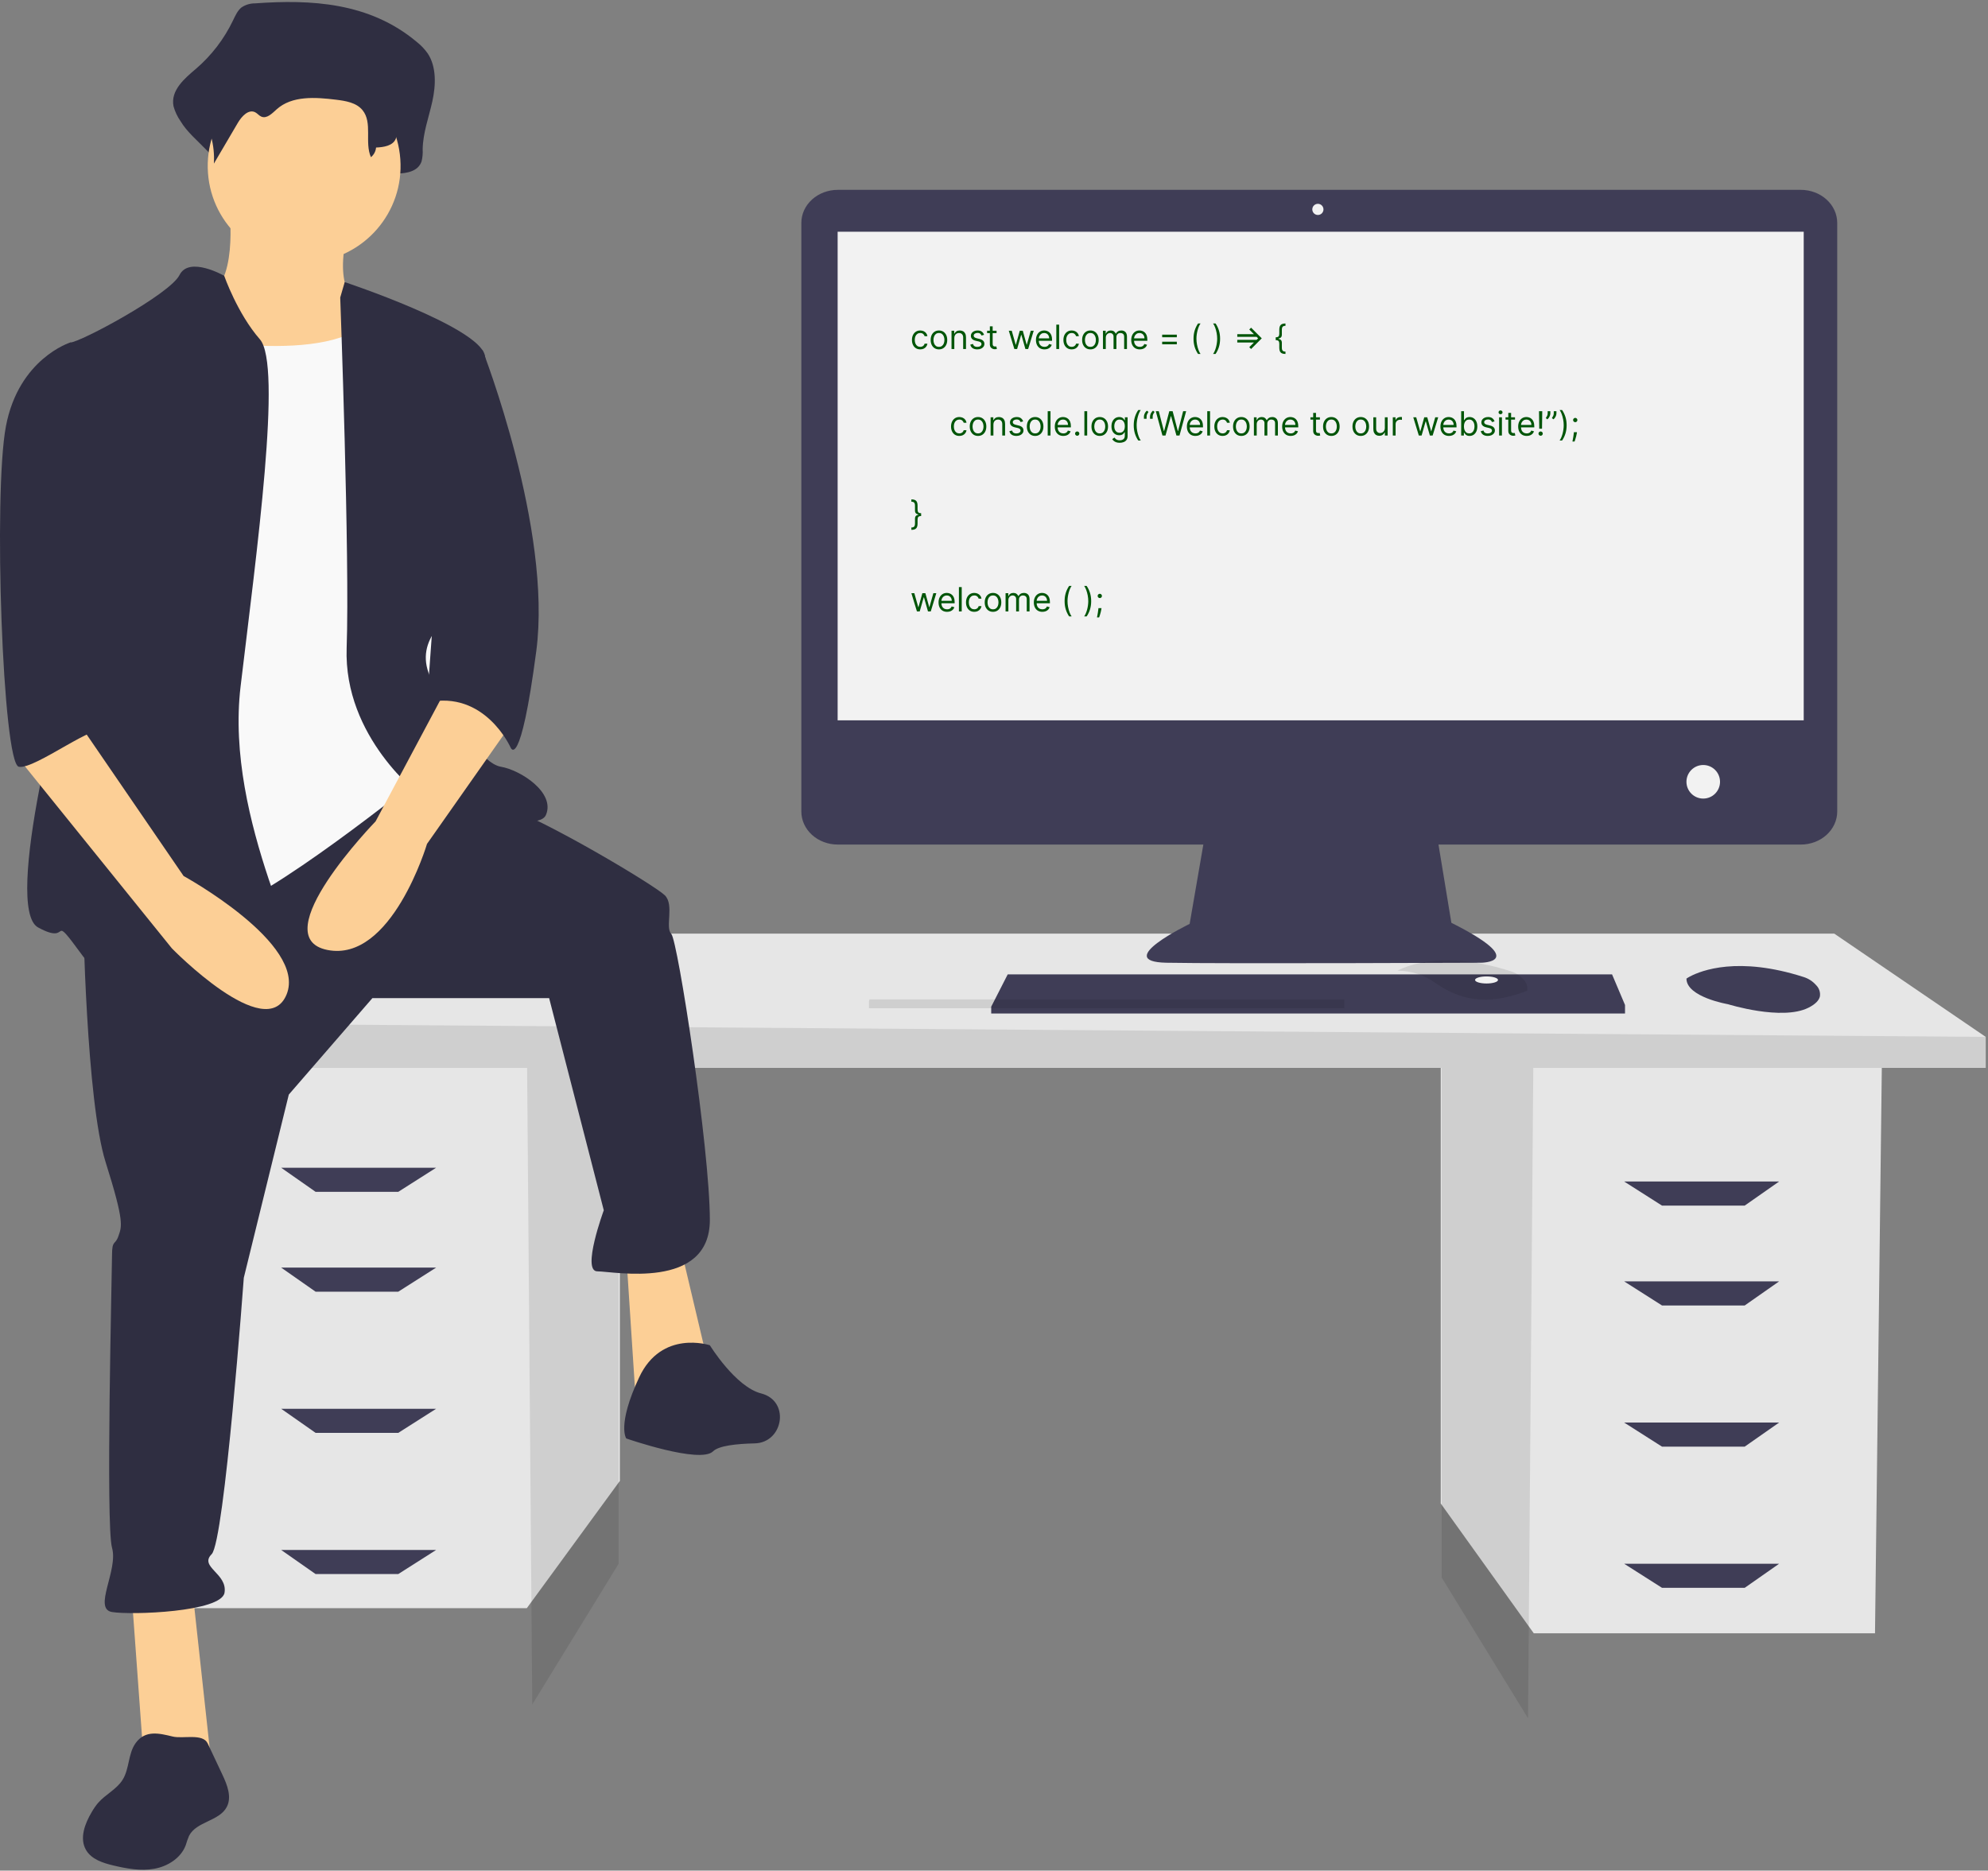 <svg width="712" height="670" viewBox="0 0 712 670" fill="none" xmlns="http://www.w3.org/2000/svg">
<rect x="0" y="0" width="712" height="670" fill="#808080" stroke="none"/>
<g id="undraw_feeling_proud_qne1 1" clip-path="url(#clip0_1_54)">
<path id="Vector" d="M516 380V538.505L546.971 581.713L549.328 585H671.531L674 380H516Z" fill="#E6E6E6"/>
<path id="Vector_2" opacity="0.1" d="M516.326 380.018V565.013L547.27 615.443L549.169 380.018H516.326Z" fill="black"/>
<path id="Vector_3" d="M222 375V530.413L191.029 572.778L188.672 576H66.469L64 375H222Z" fill="#E6E6E6"/>
<path id="Vector_4" opacity="0.1" d="M221.566 375.084V560.08L190.622 610.51L188.723 375.084H221.566Z" fill="black"/>
<path id="Vector_5" d="M711.188 371.385V382.484H47.67V366.451L109.335 334.385H656.923L711.188 371.385Z" fill="#E6E6E6"/>
<path id="Vector_6" opacity="0.1" d="M711.188 371.385V382.484H47.67V366.451L711.188 371.385Z" fill="black"/>
<path id="Vector_7" d="M142.635 426.883H113.035L100.702 418.25H156.201L142.635 426.883Z" fill="#3F3D56"/>
<path id="Vector_8" d="M142.635 462.649H113.035L100.702 454.016H156.201L142.635 462.649Z" fill="#3F3D56"/>
<path id="Vector_9" d="M142.635 513.215H113.035L100.702 504.581H156.201L142.635 513.215Z" fill="#3F3D56"/>
<path id="Vector_10" d="M142.635 563.78H113.035L100.702 555.147H156.201L142.635 563.78Z" fill="#3F3D56"/>
<path id="Vector_11" d="M595.257 431.816H624.857L637.19 423.183H581.691L595.257 431.816Z" fill="#3F3D56"/>
<path id="Vector_12" d="M595.257 467.582H624.857L637.19 458.949H581.691L595.257 467.582Z" fill="#3F3D56"/>
<path id="Vector_13" d="M595.257 518.148H624.857L637.19 509.515H581.691L595.257 518.148Z" fill="#3F3D56"/>
<path id="Vector_14" d="M595.257 568.713H624.857L637.19 560.08H581.691L595.257 568.713Z" fill="#3F3D56"/>
<path id="Vector_15" d="M644.956 68H300.044C298.331 68 296.635 68.306 295.052 68.901C293.469 69.495 292.031 70.367 290.82 71.466C289.609 72.565 288.648 73.87 287.992 75.306C287.337 76.743 287 78.282 287 79.836V290.659C287 292.213 287.337 293.753 287.992 295.189C288.648 296.625 289.609 297.93 290.82 299.029C292.031 300.128 293.469 301 295.052 301.594C296.635 302.189 298.331 302.495 300.044 302.495H430.976L426.07 330.913C426.07 330.913 398.037 344.426 417.748 344.823C437.459 345.221 530.318 344.823 530.318 344.823C530.318 344.823 548.277 344.823 519.806 330.515L515.192 302.495H644.956C646.669 302.495 648.365 302.189 649.948 301.594C651.531 301 652.969 300.128 654.18 299.029C655.391 297.93 656.352 296.625 657.007 295.189C657.663 293.753 658 292.213 658 290.659V79.836C658 78.282 657.663 76.743 657.007 75.306C656.352 73.87 655.391 72.565 654.18 71.466C652.969 70.367 651.531 69.495 649.948 68.901C648.365 68.306 646.669 68 644.956 68Z" fill="#3F3D56"/>
<path id="Vector_16" d="M646 83H300V258H646V83Z" fill="#F2F2F2"/>
<path id="Vector_17" d="M472 77C473.105 77 474 76.105 474 75C474 73.895 473.105 73 472 73C470.895 73 470 73.895 470 75C470 76.105 470.895 77 472 77Z" fill="#F2F2F2"/>
<path id="Vector_18" d="M610.013 286.025C613.333 286.025 616.025 283.333 616.025 280.013C616.025 276.692 613.333 274 610.013 274C606.692 274 604 276.692 604 280.013C604 283.333 606.692 286.025 610.013 286.025Z" fill="#F2F2F2"/>
<path id="Vector_19" d="M582 359.956V363H355V360.565L355.312 359.956L360.907 349H577.359L582 359.956Z" fill="#3F3D56"/>
<path id="Vector_20" d="M651.797 356.896C651.487 358.222 650.316 359.621 647.67 360.944C638.177 365.69 618.873 359.678 618.873 359.678C618.873 359.678 604 357.146 604 350.501C604.418 350.215 604.853 349.956 605.304 349.725C609.295 347.614 622.529 342.403 645.994 349.946C647.723 350.489 649.267 351.501 650.455 352.869C650.981 353.386 651.377 354.021 651.61 354.721C651.843 355.421 651.907 356.167 651.797 356.896Z" fill="#3F3D56"/>
<path id="Vector_21" opacity="0.1" d="M546.97 354.854C535.35 359.306 524.992 359.639 514.363 352.256C510.343 349.284 505.476 347.681 500.477 347.683C504.468 345.572 517.702 340.361 541.167 347.904C542.896 348.447 544.44 349.458 545.628 350.827C546.154 351.344 546.55 351.979 546.783 352.679C547.016 353.379 547.08 354.124 546.97 354.854Z" fill="black"/>
<path id="Vector_22" d="M532.4 352.256C534.672 352.256 536.514 351.689 536.514 350.99C536.514 350.291 534.672 349.724 532.4 349.724C530.128 349.724 528.286 350.291 528.286 350.99C528.286 351.689 530.128 352.256 532.4 352.256Z" fill="#F2F2F2"/>
<path id="Vector_23" opacity="0.1" d="M481.452 357.952V361.117H311.202V358.585L311.436 357.952H481.452Z" fill="black"/>
<path id="Vector_24" d="M91.354 1.206C89.621 1.187 87.923 1.696 86.485 2.665C85.085 3.778 84.283 5.611 83.453 7.322C80.286 13.941 75.779 19.829 70.218 24.614C66.164 28.054 61.004 32.351 62.149 38.077C62.672 39.957 63.507 41.736 64.621 43.339C69.137 51.024 80.347 56.411 79.937 65.577C83.389 58.733 77.912 55.862 81.364 49.017C83.008 45.758 86 41.997 88.959 43.759C89.95 44.349 90.654 45.484 91.678 45.99C94.122 47.199 96.429 44.389 98.372 42.377C105.071 35.44 115.371 36.395 124.423 37.761C128.696 38.406 133.404 39.316 136.177 43.158C139.823 48.209 133.857 54.372 132.674 60.462C132.578 60.98 132.61 61.514 132.767 62.018C132.923 62.521 133.199 62.979 133.57 63.353C133.942 63.727 134.399 64.005 134.902 64.163C135.405 64.322 135.938 64.357 136.457 64.264C139.111 63.809 142.262 63.367 142.337 62.183C145.708 62.062 149.801 61.387 150.992 57.782C151.333 56.365 151.463 54.905 151.377 53.45C151.485 47.53 153.598 41.986 154.852 36.269C156.106 30.552 156.356 23.94 153.21 19.176C152.096 17.595 150.757 16.186 149.236 14.993C132.302 0.797 111.297 -0.242 91.354 1.206Z" fill="#2F2E41"/>
<path id="Vector_25" d="M82.138 74.905C82.138 74.905 85.591 103.684 72.929 105.986C60.266 108.288 84.44 147.427 84.44 147.427L141.997 154.334L128.183 108.288C128.183 108.288 118.974 104.835 124.73 81.812C130.485 58.789 82.138 74.905 82.138 74.905Z" fill="#FCCF96"/>
<path id="Vector_26" d="M47.028 569.318L51.633 632.631H75.806L68.9 569.318H47.028Z" fill="#FCCF96"/>
<path id="Vector_27" d="M224.303 449.6L227.756 502.552L254.233 491.041L243.872 447.298L224.303 449.6Z" fill="#FCCF96"/>
<path id="Vector_28" d="M29.761 327.58C29.761 327.58 30.912 394.345 37.819 416.217C44.726 438.089 43.575 439.24 42.424 442.693C41.272 446.147 40.121 443.844 40.121 449.6C40.121 455.356 37.819 546.295 40.121 554.353C42.423 562.411 33.215 576.225 40.121 577.376C47.028 578.527 79.26 577.376 80.411 570.469C81.562 563.562 71.202 561.26 75.806 556.656C80.411 552.051 87.318 457.658 87.318 457.658L103.434 392.043L133.363 357.509H196.676L216.245 433.484C216.245 433.484 208.187 455.356 213.943 455.356C219.699 455.356 254.233 462.263 254.233 436.938C254.233 411.613 242.721 336.789 240.419 334.486C238.117 332.184 241.57 324.126 238.117 320.673C234.663 317.219 194.374 293.046 179.409 288.441C164.444 283.836 143.451 278.356 143.451 278.356L29.761 327.58Z" fill="#2F2E41"/>
<path id="Vector_29" d="M254.233 481.832C254.233 481.832 236.966 476.076 228.908 493.343C220.85 510.61 224.303 515.215 224.303 515.215C224.303 515.215 250.779 524.424 255.384 519.819C257.387 517.816 263.748 517.12 270.296 516.973C280.269 516.749 282.923 502.64 273.504 499.354C273.223 499.256 272.939 499.171 272.651 499.099C263.442 496.797 254.233 481.832 254.233 481.832Z" fill="#2F2E41"/>
<path id="Vector_30" d="M111.391 93.912C130.415 92.552 144.735 76.028 143.375 57.004C142.016 37.98 125.491 23.66 106.467 25.02C87.443 26.379 73.123 42.904 74.483 61.928C75.843 80.952 92.367 95.272 111.391 93.912Z" fill="#FCCF96"/>
<path id="Vector_31" d="M63.144 120.375C63.144 120.375 119.55 131.886 133.363 113.468C147.177 95.05 152.933 165.269 152.933 165.269L159.839 238.942L149.479 279.232C149.479 279.232 95.376 322.975 78.109 326.428C60.842 329.882 34.365 332.184 34.365 332.184C34.365 332.184 42.424 204.408 42.424 202.106C42.424 199.803 63.144 120.375 63.144 120.375Z" fill="#F9F9F9"/>
<path id="Vector_32" d="M80.298 98.786C80.298 98.786 67.749 91.597 64.295 98.504C60.842 105.41 28.61 122.677 25.157 122.677C21.703 122.677 32.063 218.222 27.459 229.733C22.854 241.244 0.983 325.277 13.645 332.184C26.308 339.091 17.099 325.277 29.761 342.544C42.423 359.811 104.585 359.811 108.038 352.905C111.492 345.998 80.411 294.197 86.167 245.849C91.922 197.501 101.131 130.735 93.073 121.526C85.016 112.317 80.298 98.786 80.298 98.786Z" fill="#2F2E41"/>
<path id="Vector_33" d="M121.852 106.561L123.455 101.043C123.455 101.043 171.351 116.922 173.653 127.282C175.955 137.642 174.804 210.164 166.746 215.919C158.688 221.675 147.177 230.884 155.235 244.698C163.293 258.511 172.502 273.476 179.409 274.627C186.316 275.778 198.978 283.836 195.525 291.894C192.071 299.952 150.63 284.988 150.63 284.988C150.63 284.988 123.003 264.267 124.154 232.035C125.305 199.803 121.852 106.561 121.852 106.561Z" fill="#2F2E41"/>
<path id="Vector_34" d="M162.142 242.396L134.514 294.197C134.514 294.197 94.225 335.638 117.247 340.242C140.27 344.847 152.933 302.255 152.933 302.255L182.862 259.663L162.142 242.396Z" fill="#FCCF96"/>
<path id="Vector_35" d="M93.677 10.099C92.281 10.095 90.909 10.464 89.704 11.168C88.633 12.074 87.779 13.207 87.202 14.485C84.469 19.311 80.757 23.512 76.304 26.818C72.979 29.282 68.749 32.36 69.637 36.401C70.058 37.748 70.727 39.004 71.608 40.105C75.238 45.562 76.992 52.054 76.604 58.597L85.185 43.994C86.547 41.676 89.009 38.993 91.404 40.217C92.205 40.626 92.769 41.423 93.599 41.774C95.577 42.61 97.475 40.605 99.071 39.167C104.574 34.209 112.946 34.806 120.299 35.703C123.77 36.127 127.593 36.735 129.82 39.431C133.52 43.912 130.496 50.984 132.849 56.298C133.371 55.874 133.802 55.35 134.118 54.756C134.433 54.162 134.626 53.511 134.685 52.841C137.429 52.73 140.764 52.221 141.76 49.662C142.048 48.667 142.165 47.63 142.106 46.595C142.24 42.407 144.001 38.469 145.064 34.416C146.128 30.363 146.382 25.683 143.859 22.338C142.943 21.208 141.864 20.221 140.658 19.409C126.99 9.497 109.911 8.922 93.677 10.099Z" fill="#2F2E41"/>
<path id="Vector_36" d="M162.142 122.677L172.867 125.524C172.867 125.524 197.827 189.443 192.071 233.186C186.316 276.93 182.862 267.721 182.862 267.721C182.862 267.721 173.653 247 152.933 251.605L162.142 122.677Z" fill="#2F2E41"/>
<path id="Vector_37" d="M48.623 624.263C45.847 628.036 46.404 633.428 43.945 637.414C41.813 640.869 37.796 642.681 35.13 645.743C34.279 646.76 33.521 647.851 32.864 649.003C30.391 653.145 28.381 658.454 30.817 662.619C32.776 665.969 36.894 667.279 40.672 668.171C45.446 669.299 50.406 670.202 55.235 669.34C60.064 668.478 64.784 665.521 66.506 660.927C66.844 659.772 67.246 658.637 67.711 657.527C70.328 652.374 78.538 652.318 81.217 647.197C83.092 643.613 81.368 639.28 79.646 635.621L74.385 624.444C72.639 620.735 65.561 622.868 61.871 621.979C57.059 620.82 52.085 619.543 48.623 624.263Z" fill="#2F2E41"/>
<path id="Vector_38" d="M5.596 270.35L61.553 339.667C61.553 339.667 95.316 374.293 102.656 356.152C109.996 338.011 65.755 313.756 65.755 313.756L28.787 259.791L5.596 270.35Z" fill="#FCCF96"/>
<path id="Vector_39" d="M34.365 124.98L25.156 122.677C25.156 122.677 6.738 128.433 2.134 152.607C-2.471 176.781 0.983 273.476 6.738 274.627C12.494 275.778 35.166 257.791 38.794 261.604C42.423 265.418 30.912 245.849 34.365 235.489C37.819 225.128 34.365 124.98 34.365 124.98Z" fill="#2F2E41"/>
<g id="Group 14">
<path id="text2" d="M343.58 156.136C342.966 156.136 342.438 155.991 341.994 155.702C341.551 155.412 341.21 155.013 340.972 154.504C340.733 153.996 340.614 153.415 340.614 152.761C340.614 152.097 340.736 151.51 340.98 151.001C341.227 150.49 341.571 150.091 342.011 149.804C342.455 149.514 342.972 149.369 343.562 149.369C344.023 149.369 344.438 149.455 344.807 149.625C345.176 149.795 345.479 150.034 345.714 150.341C345.95 150.648 346.097 151.006 346.153 151.415H345.148C345.071 151.116 344.901 150.852 344.636 150.622C344.375 150.389 344.023 150.273 343.58 150.273C343.188 150.273 342.844 150.375 342.548 150.58C342.256 150.781 342.027 151.067 341.862 151.436C341.7 151.803 341.619 152.233 341.619 152.727C341.619 153.233 341.699 153.673 341.858 154.048C342.02 154.423 342.247 154.714 342.54 154.922C342.835 155.129 343.182 155.233 343.58 155.233C343.841 155.233 344.078 155.188 344.291 155.097C344.504 155.006 344.685 154.875 344.832 154.705C344.98 154.534 345.085 154.33 345.148 154.091H346.153C346.097 154.477 345.956 154.825 345.732 155.135C345.51 155.442 345.216 155.686 344.849 155.868C344.486 156.047 344.063 156.136 343.58 156.136ZM350.283 156.136C349.692 156.136 349.173 155.996 348.727 155.714C348.284 155.433 347.938 155.04 347.688 154.534C347.44 154.028 347.317 153.437 347.317 152.761C347.317 152.08 347.44 151.484 347.688 150.976C347.938 150.467 348.284 150.072 348.727 149.791C349.173 149.51 349.692 149.369 350.283 149.369C350.874 149.369 351.391 149.51 351.834 149.791C352.28 150.072 352.626 150.467 352.874 150.976C353.124 151.484 353.249 152.08 353.249 152.761C353.249 153.437 353.124 154.028 352.874 154.534C352.626 155.04 352.28 155.433 351.834 155.714C351.391 155.996 350.874 156.136 350.283 156.136ZM350.283 155.233C350.732 155.233 351.101 155.118 351.391 154.888C351.68 154.658 351.895 154.355 352.034 153.98C352.173 153.605 352.243 153.199 352.243 152.761C352.243 152.324 352.173 151.916 352.034 151.538C351.895 151.161 351.68 150.855 351.391 150.622C351.101 150.389 350.732 150.273 350.283 150.273C349.834 150.273 349.464 150.389 349.175 150.622C348.885 150.855 348.67 151.161 348.531 151.538C348.392 151.916 348.322 152.324 348.322 152.761C348.322 153.199 348.392 153.605 348.531 153.98C348.67 154.355 348.885 154.658 349.175 154.888C349.464 155.118 349.834 155.233 350.283 155.233ZM355.789 152.062V156H354.784V149.455H355.755V150.477H355.841C355.994 150.145 356.227 149.878 356.539 149.676C356.852 149.472 357.255 149.369 357.75 149.369C358.193 149.369 358.581 149.46 358.913 149.642C359.245 149.821 359.504 150.094 359.689 150.46C359.873 150.824 359.966 151.284 359.966 151.841V156H358.96V151.909C358.96 151.395 358.826 150.994 358.559 150.707C358.292 150.418 357.926 150.273 357.46 150.273C357.139 150.273 356.852 150.342 356.599 150.482C356.349 150.621 356.152 150.824 356.007 151.091C355.862 151.358 355.789 151.682 355.789 152.062ZM366.44 150.92L365.536 151.176C365.479 151.026 365.396 150.879 365.285 150.737C365.177 150.592 365.029 150.473 364.842 150.379C364.654 150.286 364.414 150.239 364.121 150.239C363.721 150.239 363.387 150.331 363.12 150.516C362.856 150.697 362.724 150.929 362.724 151.21C362.724 151.46 362.815 151.658 362.996 151.803C363.178 151.947 363.462 152.068 363.849 152.165L364.82 152.403C365.406 152.545 365.842 152.763 366.129 153.055C366.415 153.345 366.559 153.719 366.559 154.176C366.559 154.551 366.451 154.886 366.235 155.182C366.022 155.477 365.724 155.71 365.34 155.881C364.957 156.051 364.511 156.136 364.002 156.136C363.335 156.136 362.782 155.991 362.344 155.702C361.907 155.412 361.63 154.989 361.513 154.432L362.468 154.193C362.559 154.545 362.731 154.81 362.984 154.986C363.239 155.162 363.573 155.25 363.985 155.25C364.454 155.25 364.826 155.151 365.102 154.952C365.38 154.75 365.519 154.509 365.519 154.227C365.519 154 365.44 153.81 365.281 153.656C365.121 153.5 364.877 153.384 364.548 153.307L363.457 153.051C362.857 152.909 362.417 152.689 362.136 152.391C361.857 152.089 361.718 151.713 361.718 151.261C361.718 150.892 361.822 150.565 362.029 150.281C362.239 149.997 362.525 149.774 362.886 149.612C363.249 149.45 363.661 149.369 364.121 149.369C364.769 149.369 365.278 149.511 365.647 149.795C366.019 150.08 366.283 150.455 366.44 150.92ZM370.732 156.136C370.141 156.136 369.623 155.996 369.176 155.714C368.733 155.433 368.387 155.04 368.137 154.534C367.89 154.028 367.766 153.437 367.766 152.761C367.766 152.08 367.89 151.484 368.137 150.976C368.387 150.467 368.733 150.072 369.176 149.791C369.623 149.51 370.141 149.369 370.732 149.369C371.323 149.369 371.84 149.51 372.283 149.791C372.729 150.072 373.076 150.467 373.323 150.976C373.573 151.484 373.698 152.08 373.698 152.761C373.698 153.437 373.573 154.028 373.323 154.534C373.076 155.04 372.729 155.433 372.283 155.714C371.84 155.996 371.323 156.136 370.732 156.136ZM370.732 155.233C371.181 155.233 371.55 155.118 371.84 154.888C372.13 154.658 372.344 154.355 372.483 153.98C372.623 153.605 372.692 153.199 372.692 152.761C372.692 152.324 372.623 151.916 372.483 151.538C372.344 151.161 372.13 150.855 371.84 150.622C371.55 150.389 371.181 150.273 370.732 150.273C370.283 150.273 369.914 150.389 369.624 150.622C369.334 150.855 369.12 151.161 368.98 151.538C368.841 151.916 368.772 152.324 368.772 152.761C368.772 153.199 368.841 153.605 368.98 153.98C369.12 154.355 369.334 154.658 369.624 154.888C369.914 155.118 370.283 155.233 370.732 155.233ZM376.239 147.273V156H375.233V147.273H376.239ZM380.825 156.136C380.194 156.136 379.65 155.997 379.193 155.719C378.738 155.438 378.387 155.045 378.14 154.543C377.896 154.037 377.774 153.449 377.774 152.778C377.774 152.108 377.896 151.517 378.14 151.006C378.387 150.491 378.731 150.091 379.172 149.804C379.615 149.514 380.132 149.369 380.723 149.369C381.064 149.369 381.4 149.426 381.733 149.54C382.065 149.653 382.368 149.838 382.64 150.094C382.913 150.347 383.13 150.682 383.292 151.099C383.454 151.517 383.535 152.031 383.535 152.642V153.068H378.49V152.199H382.512C382.512 151.83 382.439 151.5 382.291 151.21C382.146 150.92 381.939 150.692 381.669 150.524C381.402 150.357 381.086 150.273 380.723 150.273C380.322 150.273 379.975 150.372 379.683 150.571C379.393 150.767 379.17 151.023 379.014 151.338C378.858 151.653 378.779 151.991 378.779 152.352V152.932C378.779 153.426 378.865 153.845 379.035 154.189C379.208 154.53 379.449 154.79 379.755 154.969C380.062 155.145 380.419 155.233 380.825 155.233C381.089 155.233 381.328 155.196 381.541 155.122C381.757 155.045 381.943 154.932 382.099 154.781C382.255 154.628 382.376 154.437 382.461 154.21L383.433 154.483C383.331 154.812 383.159 155.102 382.917 155.352C382.676 155.599 382.377 155.793 382.022 155.932C381.667 156.068 381.268 156.136 380.825 156.136ZM385.798 156.068C385.588 156.068 385.407 155.993 385.257 155.842C385.106 155.692 385.031 155.511 385.031 155.301C385.031 155.091 385.106 154.911 385.257 154.76C385.407 154.609 385.588 154.534 385.798 154.534C386.008 154.534 386.189 154.609 386.339 154.76C386.49 154.911 386.565 155.091 386.565 155.301C386.565 155.44 386.529 155.568 386.458 155.685C386.39 155.801 386.298 155.895 386.181 155.966C386.068 156.034 385.94 156.068 385.798 156.068ZM389.375 147.273V156H388.37V147.273H389.375ZM393.876 156.136C393.286 156.136 392.767 155.996 392.321 155.714C391.878 155.433 391.531 155.04 391.281 154.534C391.034 154.028 390.911 153.437 390.911 152.761C390.911 152.08 391.034 151.484 391.281 150.976C391.531 150.467 391.878 150.072 392.321 149.791C392.767 149.51 393.286 149.369 393.876 149.369C394.467 149.369 394.984 149.51 395.428 149.791C395.874 150.072 396.22 150.467 396.467 150.976C396.717 151.484 396.842 152.08 396.842 152.761C396.842 153.437 396.717 154.028 396.467 154.534C396.22 155.04 395.874 155.433 395.428 155.714C394.984 155.996 394.467 156.136 393.876 156.136ZM393.876 155.233C394.325 155.233 394.695 155.118 394.984 154.888C395.274 154.658 395.489 154.355 395.628 153.98C395.767 153.605 395.837 153.199 395.837 152.761C395.837 152.324 395.767 151.916 395.628 151.538C395.489 151.161 395.274 150.855 394.984 150.622C394.695 150.389 394.325 150.273 393.876 150.273C393.428 150.273 393.058 150.389 392.768 150.622C392.479 150.855 392.264 151.161 392.125 151.538C391.986 151.916 391.916 152.324 391.916 152.761C391.916 153.199 391.986 153.605 392.125 153.98C392.264 154.355 392.479 154.658 392.768 154.888C393.058 155.118 393.428 155.233 393.876 155.233ZM401.02 158.591C400.534 158.591 400.116 158.528 399.767 158.403C399.417 158.281 399.126 158.119 398.893 157.918C398.663 157.719 398.48 157.506 398.343 157.278L399.145 156.716C399.235 156.835 399.35 156.972 399.49 157.125C399.629 157.281 399.819 157.416 400.061 157.53C400.305 157.646 400.625 157.705 401.02 157.705C401.548 157.705 401.984 157.577 402.328 157.321C402.672 157.065 402.843 156.665 402.843 156.119V154.79H402.758C402.684 154.909 402.579 155.057 402.443 155.233C402.309 155.406 402.116 155.561 401.863 155.697C401.613 155.831 401.275 155.898 400.849 155.898C400.321 155.898 399.846 155.773 399.426 155.523C399.008 155.273 398.677 154.909 398.433 154.432C398.191 153.955 398.071 153.375 398.071 152.693C398.071 152.023 398.189 151.439 398.424 150.942C398.66 150.442 398.988 150.055 399.409 149.783C399.829 149.507 400.315 149.369 400.866 149.369C401.292 149.369 401.63 149.44 401.88 149.582C402.133 149.722 402.326 149.881 402.46 150.06C402.596 150.236 402.701 150.381 402.775 150.494H402.877V149.455H403.849V156.188C403.849 156.75 403.721 157.207 403.466 157.56C403.213 157.915 402.872 158.175 402.443 158.339C402.017 158.507 401.542 158.591 401.02 158.591ZM400.985 154.994C401.389 154.994 401.73 154.902 402.008 154.717C402.287 154.533 402.498 154.267 402.643 153.92C402.788 153.574 402.86 153.159 402.86 152.676C402.86 152.205 402.789 151.788 402.647 151.428C402.505 151.067 402.295 150.784 402.017 150.58C401.738 150.375 401.395 150.273 400.985 150.273C400.559 150.273 400.204 150.381 399.92 150.597C399.639 150.812 399.427 151.102 399.285 151.466C399.146 151.83 399.076 152.233 399.076 152.676C399.076 153.131 399.147 153.533 399.289 153.882C399.434 154.229 399.647 154.501 399.929 154.7C400.213 154.896 400.565 154.994 400.985 154.994ZM406.048 152.318C406.048 151.244 406.187 150.257 406.466 149.357C406.747 148.453 407.147 147.622 407.667 146.864H408.554C408.349 147.145 408.157 147.491 407.978 147.903C407.802 148.312 407.647 148.763 407.514 149.254C407.38 149.743 407.275 150.249 407.199 150.771C407.125 151.294 407.088 151.81 407.088 152.318C407.088 152.994 407.153 153.68 407.284 154.376C407.414 155.072 407.591 155.719 407.812 156.315C408.034 156.912 408.281 157.398 408.554 157.773H407.667C407.147 157.014 406.747 156.185 406.466 155.284C406.187 154.381 406.048 153.392 406.048 152.318ZM409.697 150V149.233C409.697 149 409.738 148.753 409.82 148.491C409.906 148.227 410.028 147.973 410.187 147.729C410.349 147.482 410.543 147.267 410.771 147.085L411.316 147.528C411.137 147.784 410.981 148.051 410.847 148.33C410.717 148.605 410.651 148.901 410.651 149.216V150H409.697ZM411.879 150V149.233C411.879 149 411.92 148.753 412.002 148.491C412.087 148.227 412.21 147.973 412.369 147.729C412.531 147.482 412.725 147.267 412.952 147.085L413.498 147.528C413.319 147.784 413.163 148.051 413.029 148.33C412.898 148.605 412.833 148.901 412.833 149.216V150H411.879ZM416.33 156L413.943 147.273H415.017L416.841 154.381H416.926L418.784 147.273H419.977L421.835 154.381H421.92L423.744 147.273H424.818L422.432 156H421.341L419.415 149.045H419.347L417.42 156H416.33ZM428.134 156.136C427.503 156.136 426.959 155.997 426.501 155.719C426.047 155.438 425.696 155.045 425.449 154.543C425.205 154.037 425.082 153.449 425.082 152.778C425.082 152.108 425.205 151.517 425.449 151.006C425.696 150.491 426.04 150.091 426.48 149.804C426.923 149.514 427.44 149.369 428.031 149.369C428.372 149.369 428.709 149.426 429.041 149.54C429.374 149.653 429.676 149.838 429.949 150.094C430.222 150.347 430.439 150.682 430.601 151.099C430.763 151.517 430.844 152.031 430.844 152.642V153.068H425.798V152.199H429.821C429.821 151.83 429.747 151.5 429.599 151.21C429.455 150.92 429.247 150.692 428.977 150.524C428.71 150.357 428.395 150.273 428.031 150.273C427.631 150.273 427.284 150.372 426.991 150.571C426.702 150.767 426.479 151.023 426.322 151.338C426.166 151.653 426.088 151.991 426.088 152.352V152.932C426.088 153.426 426.173 153.845 426.344 154.189C426.517 154.53 426.757 154.79 427.064 154.969C427.371 155.145 427.727 155.233 428.134 155.233C428.398 155.233 428.636 155.196 428.849 155.122C429.065 155.045 429.251 154.932 429.408 154.781C429.564 154.628 429.685 154.437 429.77 154.21L430.741 154.483C430.639 154.812 430.467 155.102 430.226 155.352C429.984 155.599 429.686 155.793 429.331 155.932C428.976 156.068 428.577 156.136 428.134 156.136ZM433.379 147.273V156H432.374V147.273H433.379ZM437.88 156.136C437.267 156.136 436.738 155.991 436.295 155.702C435.852 155.412 435.511 155.013 435.272 154.504C435.034 153.996 434.914 153.415 434.914 152.761C434.914 152.097 435.037 151.51 435.281 151.001C435.528 150.49 435.872 150.091 436.312 149.804C436.755 149.514 437.272 149.369 437.863 149.369C438.324 149.369 438.738 149.455 439.108 149.625C439.477 149.795 439.779 150.034 440.015 150.341C440.251 150.648 440.397 151.006 440.454 151.415H439.449C439.372 151.116 439.201 150.852 438.937 150.622C438.676 150.389 438.324 150.273 437.88 150.273C437.488 150.273 437.145 150.375 436.849 150.58C436.556 150.781 436.328 151.067 436.163 151.436C436.001 151.803 435.92 152.233 435.92 152.727C435.92 153.233 436 153.673 436.159 154.048C436.321 154.423 436.548 154.714 436.841 154.922C437.136 155.129 437.483 155.233 437.88 155.233C438.142 155.233 438.379 155.188 438.592 155.097C438.805 155.006 438.985 154.875 439.133 154.705C439.281 154.534 439.386 154.33 439.449 154.091H440.454C440.397 154.477 440.257 154.825 440.032 155.135C439.811 155.442 439.517 155.686 439.15 155.868C438.787 156.047 438.363 156.136 437.88 156.136ZM444.583 156.136C443.993 156.136 443.474 155.996 443.028 155.714C442.585 155.433 442.238 155.04 441.988 154.534C441.741 154.028 441.618 153.437 441.618 152.761C441.618 152.08 441.741 151.484 441.988 150.976C442.238 150.467 442.585 150.072 443.028 149.791C443.474 149.51 443.993 149.369 444.583 149.369C445.174 149.369 445.691 149.51 446.135 149.791C446.581 150.072 446.927 150.467 447.174 150.976C447.424 151.484 447.549 152.08 447.549 152.761C447.549 153.437 447.424 154.028 447.174 154.534C446.927 155.04 446.581 155.433 446.135 155.714C445.691 155.996 445.174 156.136 444.583 156.136ZM444.583 155.233C445.032 155.233 445.402 155.118 445.691 154.888C445.981 154.658 446.196 154.355 446.335 153.98C446.474 153.605 446.544 153.199 446.544 152.761C446.544 152.324 446.474 151.916 446.335 151.538C446.196 151.161 445.981 150.855 445.691 150.622C445.402 150.389 445.032 150.273 444.583 150.273C444.135 150.273 443.765 150.389 443.475 150.622C443.186 150.855 442.971 151.161 442.832 151.538C442.693 151.916 442.623 152.324 442.623 152.761C442.623 153.199 442.693 153.605 442.832 153.98C442.971 154.355 443.186 154.658 443.475 154.888C443.765 155.118 444.135 155.233 444.583 155.233ZM449.085 156V149.455H450.056V150.477H450.141C450.278 150.128 450.498 149.857 450.802 149.663C451.106 149.467 451.471 149.369 451.897 149.369C452.329 149.369 452.688 149.467 452.975 149.663C453.265 149.857 453.491 150.128 453.653 150.477H453.721C453.888 150.139 454.14 149.871 454.475 149.672C454.81 149.47 455.212 149.369 455.681 149.369C456.266 149.369 456.745 149.553 457.117 149.919C457.489 150.283 457.675 150.849 457.675 151.619V156H456.67V151.619C456.67 151.136 456.538 150.791 456.273 150.584C456.009 150.376 455.698 150.273 455.34 150.273C454.88 150.273 454.523 150.412 454.271 150.69C454.018 150.966 453.891 151.315 453.891 151.739V156H452.869V151.517C452.869 151.145 452.748 150.845 452.506 150.618C452.265 150.388 451.954 150.273 451.573 150.273C451.312 150.273 451.067 150.342 450.84 150.482C450.616 150.621 450.434 150.814 450.295 151.061C450.158 151.305 450.09 151.588 450.09 151.909V156H449.085ZM462.259 156.136C461.628 156.136 461.084 155.997 460.626 155.719C460.172 155.438 459.821 155.045 459.574 154.543C459.33 154.037 459.207 153.449 459.207 152.778C459.207 152.108 459.33 151.517 459.574 151.006C459.821 150.491 460.165 150.091 460.605 149.804C461.048 149.514 461.565 149.369 462.156 149.369C462.497 149.369 462.834 149.426 463.166 149.54C463.499 149.653 463.801 149.838 464.074 150.094C464.347 150.347 464.564 150.682 464.726 151.099C464.888 151.517 464.969 152.031 464.969 152.642V153.068H459.923V152.199H463.946C463.946 151.83 463.872 151.5 463.724 151.21C463.58 150.92 463.372 150.692 463.102 150.524C462.835 150.357 462.52 150.273 462.156 150.273C461.756 150.273 461.409 150.372 461.116 150.571C460.827 150.767 460.604 151.023 460.447 151.338C460.291 151.653 460.213 151.991 460.213 152.352V152.932C460.213 153.426 460.298 153.845 460.469 154.189C460.642 154.53 460.882 154.79 461.189 154.969C461.496 155.145 461.852 155.233 462.259 155.233C462.523 155.233 462.761 155.196 462.974 155.122C463.19 155.045 463.376 154.932 463.533 154.781C463.689 154.628 463.81 154.437 463.895 154.21L464.866 154.483C464.764 154.812 464.592 155.102 464.351 155.352C464.109 155.599 463.811 155.793 463.456 155.932C463.101 156.068 462.702 156.136 462.259 156.136ZM472.72 149.455V150.307H469.328V149.455H472.72ZM470.317 147.886H471.322V154.125C471.322 154.409 471.364 154.622 471.446 154.764C471.531 154.903 471.639 154.997 471.77 155.045C471.903 155.091 472.044 155.114 472.192 155.114C472.303 155.114 472.393 155.108 472.464 155.097C472.536 155.082 472.592 155.071 472.635 155.062L472.839 155.966C472.771 155.991 472.676 156.017 472.554 156.043C472.432 156.071 472.277 156.085 472.089 156.085C471.805 156.085 471.527 156.024 471.254 155.902C470.984 155.78 470.76 155.594 470.581 155.344C470.405 155.094 470.317 154.778 470.317 154.398V147.886ZM476.822 156.136C476.231 156.136 475.712 155.996 475.266 155.714C474.823 155.433 474.477 155.04 474.227 154.534C473.979 154.028 473.856 153.437 473.856 152.761C473.856 152.08 473.979 151.484 474.227 150.976C474.477 150.467 474.823 150.072 475.266 149.791C475.712 149.51 476.231 149.369 476.822 149.369C477.413 149.369 477.93 149.51 478.373 149.791C478.819 150.072 479.165 150.467 479.413 150.976C479.663 151.484 479.788 152.08 479.788 152.761C479.788 153.437 479.663 154.028 479.413 154.534C479.165 155.04 478.819 155.433 478.373 155.714C477.93 155.996 477.413 156.136 476.822 156.136ZM476.822 155.233C477.271 155.233 477.64 155.118 477.93 154.888C478.219 154.658 478.434 154.355 478.573 153.98C478.712 153.605 478.782 153.199 478.782 152.761C478.782 152.324 478.712 151.916 478.573 151.538C478.434 151.161 478.219 150.855 477.93 150.622C477.64 150.389 477.271 150.273 476.822 150.273C476.373 150.273 476.004 150.389 475.714 150.622C475.424 150.855 475.21 151.161 475.07 151.538C474.931 151.916 474.862 152.324 474.862 152.761C474.862 153.199 474.931 153.605 475.07 153.98C475.21 154.355 475.424 154.658 475.714 154.888C476.004 155.118 476.373 155.233 476.822 155.233ZM487.357 156.136C486.766 156.136 486.248 155.996 485.801 155.714C485.358 155.433 485.012 155.04 484.762 154.534C484.515 154.028 484.391 153.437 484.391 152.761C484.391 152.08 484.515 151.484 484.762 150.976C485.012 150.467 485.358 150.072 485.801 149.791C486.248 149.51 486.766 149.369 487.357 149.369C487.948 149.369 488.465 149.51 488.908 149.791C489.354 150.072 489.701 150.467 489.948 150.976C490.198 151.484 490.323 152.08 490.323 152.761C490.323 153.437 490.198 154.028 489.948 154.534C489.701 155.04 489.354 155.433 488.908 155.714C488.465 155.996 487.948 156.136 487.357 156.136ZM487.357 155.233C487.806 155.233 488.175 155.118 488.465 154.888C488.755 154.658 488.969 154.355 489.108 153.98C489.248 153.605 489.317 153.199 489.317 152.761C489.317 152.324 489.248 151.916 489.108 151.538C488.969 151.161 488.755 150.855 488.465 150.622C488.175 150.389 487.806 150.273 487.357 150.273C486.908 150.273 486.539 150.389 486.249 150.622C485.959 150.855 485.745 151.161 485.605 151.538C485.466 151.916 485.397 152.324 485.397 152.761C485.397 153.199 485.466 153.605 485.605 153.98C485.745 154.355 485.959 154.658 486.249 154.888C486.539 155.118 486.908 155.233 487.357 155.233ZM495.983 153.324V149.455H496.989V156H495.983V154.892H495.915C495.761 155.224 495.523 155.507 495.199 155.74C494.875 155.97 494.466 156.085 493.972 156.085C493.562 156.085 493.199 155.996 492.881 155.817C492.563 155.635 492.313 155.362 492.131 154.999C491.949 154.632 491.858 154.17 491.858 153.614V149.455H492.864V153.545C492.864 154.023 492.997 154.403 493.264 154.688C493.534 154.972 493.878 155.114 494.295 155.114C494.545 155.114 494.8 155.05 495.058 154.922C495.32 154.794 495.538 154.598 495.714 154.334C495.893 154.07 495.983 153.733 495.983 153.324ZM498.831 156V149.455H499.802V150.443H499.87C499.99 150.119 500.206 149.857 500.518 149.655C500.831 149.453 501.183 149.352 501.575 149.352C501.649 149.352 501.741 149.354 501.852 149.357C501.963 149.359 502.047 149.364 502.103 149.369V150.392C502.069 150.384 501.991 150.371 501.869 150.354C501.75 150.334 501.623 150.324 501.49 150.324C501.172 150.324 500.887 150.391 500.637 150.524C500.39 150.655 500.194 150.837 500.049 151.07C499.907 151.3 499.836 151.562 499.836 151.858V156H498.831ZM508.153 156L506.159 149.455H507.216L508.631 154.466H508.699L510.097 149.455H511.17L512.551 154.449H512.619L514.034 149.455H515.091L513.097 156H512.108L510.676 150.972H510.574L509.142 156H508.153ZM518.942 156.136C518.311 156.136 517.767 155.997 517.31 155.719C516.855 155.438 516.505 155.045 516.257 154.543C516.013 154.037 515.891 153.449 515.891 152.778C515.891 152.108 516.013 151.517 516.257 151.006C516.505 150.491 516.848 150.091 517.289 149.804C517.732 149.514 518.249 149.369 518.84 149.369C519.181 149.369 519.517 149.426 519.85 149.54C520.182 149.653 520.485 149.838 520.757 150.094C521.03 150.347 521.248 150.682 521.409 151.099C521.571 151.517 521.652 152.031 521.652 152.642V153.068H516.607V152.199H520.63C520.63 151.83 520.556 151.5 520.408 151.21C520.263 150.92 520.056 150.692 519.786 150.524C519.519 150.357 519.203 150.273 518.84 150.273C518.439 150.273 518.093 150.372 517.8 150.571C517.51 150.767 517.287 151.023 517.131 151.338C516.975 151.653 516.897 151.991 516.897 152.352V152.932C516.897 153.426 516.982 153.845 517.152 154.189C517.326 154.53 517.566 154.79 517.873 154.969C518.179 155.145 518.536 155.233 518.942 155.233C519.206 155.233 519.445 155.196 519.658 155.122C519.874 155.045 520.06 154.932 520.216 154.781C520.373 154.628 520.493 154.437 520.578 154.21L521.55 154.483C521.448 154.812 521.276 155.102 521.034 155.352C520.793 155.599 520.495 155.793 520.14 155.932C519.784 156.068 519.385 156.136 518.942 156.136ZM523.319 156V147.273H524.324V150.494H524.409C524.483 150.381 524.586 150.236 524.716 150.06C524.85 149.881 525.04 149.722 525.287 149.582C525.537 149.44 525.875 149.369 526.301 149.369C526.853 149.369 527.338 149.507 527.759 149.783C528.179 150.058 528.507 150.449 528.743 150.955C528.979 151.46 529.097 152.057 529.097 152.744C529.097 153.438 528.979 154.038 528.743 154.547C528.507 155.053 528.181 155.445 527.763 155.723C527.346 155.999 526.864 156.136 526.319 156.136C525.898 156.136 525.561 156.067 525.309 155.928C525.056 155.786 524.861 155.625 524.725 155.446C524.588 155.264 524.483 155.114 524.409 154.994H524.29V156H523.319ZM524.307 152.727C524.307 153.222 524.38 153.658 524.525 154.036C524.669 154.411 524.881 154.705 525.159 154.918C525.438 155.128 525.779 155.233 526.182 155.233C526.603 155.233 526.953 155.122 527.235 154.901C527.519 154.676 527.732 154.375 527.874 153.997C528.019 153.616 528.091 153.193 528.091 152.727C528.091 152.267 528.02 151.852 527.878 151.483C527.739 151.111 527.527 150.817 527.243 150.601C526.962 150.382 526.608 150.273 526.182 150.273C525.773 150.273 525.429 150.376 525.151 150.584C524.873 150.788 524.662 151.075 524.52 151.445C524.378 151.811 524.307 152.239 524.307 152.727ZM535.272 150.92L534.368 151.176C534.311 151.026 534.228 150.879 534.117 150.737C534.009 150.592 533.861 150.473 533.674 150.379C533.486 150.286 533.246 150.239 532.953 150.239C532.553 150.239 532.219 150.331 531.952 150.516C531.688 150.697 531.556 150.929 531.556 151.21C531.556 151.46 531.647 151.658 531.828 151.803C532.01 151.947 532.294 152.068 532.681 152.165L533.652 152.403C534.238 152.545 534.674 152.763 534.961 153.055C535.248 153.345 535.391 153.719 535.391 154.176C535.391 154.551 535.283 154.886 535.067 155.182C534.854 155.477 534.556 155.71 534.172 155.881C533.789 156.051 533.343 156.136 532.834 156.136C532.167 156.136 531.614 155.991 531.176 155.702C530.739 155.412 530.462 154.989 530.346 154.432L531.3 154.193C531.391 154.545 531.563 154.81 531.816 154.986C532.071 155.162 532.405 155.25 532.817 155.25C533.286 155.25 533.658 155.151 533.934 154.952C534.212 154.75 534.351 154.509 534.351 154.227C534.351 154 534.272 153.81 534.113 153.656C533.953 153.5 533.709 153.384 533.38 153.307L532.289 153.051C531.689 152.909 531.249 152.689 530.968 152.391C530.689 152.089 530.55 151.713 530.55 151.261C530.55 150.892 530.654 150.565 530.861 150.281C531.071 149.997 531.357 149.774 531.718 149.612C532.081 149.45 532.493 149.369 532.953 149.369C533.601 149.369 534.11 149.511 534.479 149.795C534.851 150.08 535.115 150.455 535.272 150.92ZM536.905 156V149.455H537.911V156H536.905ZM537.416 148.364C537.22 148.364 537.051 148.297 536.909 148.163C536.77 148.03 536.7 147.869 536.7 147.682C536.7 147.494 536.77 147.334 536.909 147.2C537.051 147.067 537.22 147 537.416 147C537.612 147 537.78 147.067 537.919 147.2C538.061 147.334 538.132 147.494 538.132 147.682C538.132 147.869 538.061 148.03 537.919 148.163C537.78 148.297 537.612 148.364 537.416 148.364ZM542.599 149.455V150.307H539.207V149.455H542.599ZM540.196 147.886H541.201V154.125C541.201 154.409 541.243 154.622 541.325 154.764C541.41 154.903 541.518 154.997 541.649 155.045C541.782 155.091 541.923 155.114 542.071 155.114C542.181 155.114 542.272 155.108 542.343 155.097C542.414 155.082 542.471 155.071 542.514 155.062L542.718 155.966C542.65 155.991 542.555 156.017 542.433 156.043C542.311 156.071 542.156 156.085 541.968 156.085C541.684 156.085 541.406 156.024 541.133 155.902C540.863 155.78 540.639 155.594 540.46 155.344C540.284 155.094 540.196 154.778 540.196 154.398V147.886ZM546.786 156.136C546.155 156.136 545.611 155.997 545.154 155.719C544.699 155.438 544.348 155.045 544.101 154.543C543.857 154.037 543.735 153.449 543.735 152.778C543.735 152.108 543.857 151.517 544.101 151.006C544.348 150.491 544.692 150.091 545.132 149.804C545.576 149.514 546.093 149.369 546.684 149.369C547.025 149.369 547.361 149.426 547.694 149.54C548.026 149.653 548.328 149.838 548.601 150.094C548.874 150.347 549.091 150.682 549.253 151.099C549.415 151.517 549.496 152.031 549.496 152.642V153.068H544.451V152.199H548.473C548.473 151.83 548.4 151.5 548.252 151.21C548.107 150.92 547.9 150.692 547.63 150.524C547.363 150.357 547.047 150.273 546.684 150.273C546.283 150.273 545.936 150.372 545.644 150.571C545.354 150.767 545.131 151.023 544.975 151.338C544.819 151.653 544.74 151.991 544.74 152.352V152.932C544.74 153.426 544.826 153.845 544.996 154.189C545.169 154.53 545.409 154.79 545.716 154.969C546.023 155.145 546.38 155.233 546.786 155.233C547.05 155.233 547.289 155.196 547.502 155.122C547.718 155.045 547.904 154.932 548.06 154.781C548.216 154.628 548.337 154.437 548.422 154.21L549.394 154.483C549.292 154.812 549.12 155.102 548.878 155.352C548.637 155.599 548.338 155.793 547.983 155.932C547.628 156.068 547.229 156.136 546.786 156.136ZM552.355 147.273L552.27 153.545H551.282L551.196 147.273H552.355ZM551.776 156.068C551.566 156.068 551.385 155.993 551.235 155.842C551.084 155.692 551.009 155.511 551.009 155.301C551.009 155.091 551.084 154.911 551.235 154.76C551.385 154.609 551.566 154.534 551.776 154.534C551.986 154.534 552.167 154.609 552.317 154.76C552.468 154.911 552.543 155.091 552.543 155.301C552.543 155.44 552.507 155.568 552.436 155.685C552.368 155.801 552.276 155.895 552.159 155.966C552.046 156.034 551.918 156.068 551.776 156.068ZM555.252 147.273V148.04C555.252 148.273 555.21 148.521 555.124 148.786C555.042 149.047 554.92 149.301 554.758 149.548C554.599 149.793 554.406 150.006 554.178 150.188L553.633 149.744C553.812 149.489 553.967 149.223 554.097 148.947C554.231 148.669 554.298 148.372 554.298 148.057V147.273H555.252ZM557.434 147.273V148.04C557.434 148.273 557.391 148.521 557.306 148.786C557.224 149.047 557.102 149.301 556.94 149.548C556.781 149.793 556.587 150.006 556.36 150.188L555.815 149.744C555.994 149.489 556.148 149.223 556.279 148.947C556.413 148.669 556.479 148.372 556.479 148.057V147.273H557.434ZM561.084 152.318C561.084 153.392 560.943 154.381 560.662 155.284C560.384 156.185 559.984 157.014 559.464 157.773H558.578C558.783 157.491 558.973 157.145 559.149 156.733C559.328 156.324 559.484 155.875 559.618 155.386C559.751 154.895 559.855 154.388 559.929 153.865C560.006 153.339 560.044 152.824 560.044 152.318C560.044 151.642 559.979 150.956 559.848 150.26C559.717 149.564 559.541 148.918 559.32 148.321C559.098 147.724 558.851 147.239 558.578 146.864H559.464C559.984 147.622 560.384 148.453 560.662 149.357C560.943 150.257 561.084 151.244 561.084 152.318ZM564.784 154.807L564.716 155.267C564.667 155.591 564.593 155.938 564.494 156.307C564.397 156.676 564.297 157.024 564.191 157.351C564.086 157.678 564 157.938 563.931 158.131H563.164C563.201 157.949 563.25 157.709 563.309 157.411C563.369 157.112 563.429 156.778 563.488 156.409C563.551 156.043 563.602 155.668 563.642 155.284L563.693 154.807H564.784ZM564.17 151.21C563.96 151.21 563.779 151.135 563.629 150.984C563.478 150.834 563.403 150.653 563.403 150.443C563.403 150.233 563.478 150.053 563.629 149.902C563.779 149.751 563.96 149.676 564.17 149.676C564.38 149.676 564.561 149.751 564.711 149.902C564.862 150.053 564.937 150.233 564.937 150.443C564.937 150.582 564.902 150.71 564.831 150.827C564.762 150.943 564.67 151.037 564.554 151.108C564.44 151.176 564.312 151.21 564.17 151.21Z" fill="#005508"/>
<path id="text1" d="M329.58 125.136C328.966 125.136 328.438 124.991 327.994 124.702C327.551 124.412 327.21 124.013 326.972 123.504C326.733 122.996 326.614 122.415 326.614 121.761C326.614 121.097 326.736 120.51 326.98 120.001C327.227 119.49 327.571 119.091 328.011 118.804C328.455 118.514 328.972 118.369 329.562 118.369C330.023 118.369 330.438 118.455 330.807 118.625C331.176 118.795 331.479 119.034 331.714 119.341C331.95 119.648 332.097 120.006 332.153 120.415H331.148C331.071 120.116 330.901 119.852 330.636 119.622C330.375 119.389 330.023 119.273 329.58 119.273C329.188 119.273 328.844 119.375 328.548 119.58C328.256 119.781 328.027 120.067 327.862 120.436C327.7 120.803 327.619 121.233 327.619 121.727C327.619 122.233 327.699 122.673 327.858 123.048C328.02 123.423 328.247 123.714 328.54 123.922C328.835 124.129 329.182 124.233 329.58 124.233C329.841 124.233 330.078 124.188 330.291 124.097C330.504 124.006 330.685 123.875 330.832 123.705C330.98 123.534 331.085 123.33 331.148 123.091H332.153C332.097 123.477 331.956 123.825 331.732 124.135C331.51 124.442 331.216 124.686 330.849 124.868C330.486 125.047 330.063 125.136 329.58 125.136ZM336.283 125.136C335.692 125.136 335.173 124.996 334.727 124.714C334.284 124.433 333.938 124.04 333.688 123.534C333.44 123.028 333.317 122.437 333.317 121.761C333.317 121.08 333.44 120.484 333.688 119.976C333.938 119.467 334.284 119.072 334.727 118.791C335.173 118.51 335.692 118.369 336.283 118.369C336.874 118.369 337.391 118.51 337.834 118.791C338.28 119.072 338.626 119.467 338.874 119.976C339.124 120.484 339.249 121.08 339.249 121.761C339.249 122.437 339.124 123.028 338.874 123.534C338.626 124.04 338.28 124.433 337.834 124.714C337.391 124.996 336.874 125.136 336.283 125.136ZM336.283 124.233C336.732 124.233 337.101 124.118 337.391 123.888C337.68 123.658 337.895 123.355 338.034 122.98C338.173 122.605 338.243 122.199 338.243 121.761C338.243 121.324 338.173 120.916 338.034 120.538C337.895 120.161 337.68 119.855 337.391 119.622C337.101 119.389 336.732 119.273 336.283 119.273C335.834 119.273 335.464 119.389 335.175 119.622C334.885 119.855 334.67 120.161 334.531 120.538C334.392 120.916 334.322 121.324 334.322 121.761C334.322 122.199 334.392 122.605 334.531 122.98C334.67 123.355 334.885 123.658 335.175 123.888C335.464 124.118 335.834 124.233 336.283 124.233ZM341.789 121.062V125H340.784V118.455H341.755V119.477H341.841C341.994 119.145 342.227 118.878 342.539 118.676C342.852 118.472 343.255 118.369 343.75 118.369C344.193 118.369 344.581 118.46 344.913 118.642C345.245 118.821 345.504 119.094 345.689 119.46C345.873 119.824 345.966 120.284 345.966 120.841V125H344.96V120.909C344.96 120.395 344.826 119.994 344.559 119.707C344.292 119.418 343.926 119.273 343.46 119.273C343.139 119.273 342.852 119.342 342.599 119.482C342.349 119.621 342.152 119.824 342.007 120.091C341.862 120.358 341.789 120.682 341.789 121.062ZM352.44 119.92L351.536 120.176C351.479 120.026 351.396 119.879 351.285 119.737C351.177 119.592 351.029 119.473 350.842 119.379C350.654 119.286 350.414 119.239 350.121 119.239C349.721 119.239 349.387 119.331 349.12 119.516C348.856 119.697 348.724 119.929 348.724 120.21C348.724 120.46 348.815 120.658 348.996 120.803C349.178 120.947 349.462 121.068 349.849 121.165L350.82 121.403C351.406 121.545 351.842 121.763 352.129 122.055C352.415 122.345 352.559 122.719 352.559 123.176C352.559 123.551 352.451 123.886 352.235 124.182C352.022 124.477 351.724 124.71 351.34 124.881C350.957 125.051 350.511 125.136 350.002 125.136C349.335 125.136 348.782 124.991 348.344 124.702C347.907 124.412 347.63 123.989 347.513 123.432L348.468 123.193C348.559 123.545 348.731 123.81 348.984 123.986C349.239 124.162 349.573 124.25 349.985 124.25C350.454 124.25 350.826 124.151 351.102 123.952C351.38 123.75 351.519 123.509 351.519 123.227C351.519 123 351.44 122.81 351.281 122.656C351.121 122.5 350.877 122.384 350.548 122.307L349.457 122.051C348.857 121.909 348.417 121.689 348.136 121.391C347.857 121.089 347.718 120.713 347.718 120.261C347.718 119.892 347.822 119.565 348.029 119.281C348.239 118.997 348.525 118.774 348.886 118.612C349.249 118.45 349.661 118.369 350.121 118.369C350.769 118.369 351.278 118.511 351.647 118.795C352.019 119.08 352.283 119.455 352.44 119.92ZM356.919 118.455V119.307H353.527V118.455H356.919ZM354.516 116.886H355.522V123.125C355.522 123.409 355.563 123.622 355.645 123.764C355.73 123.903 355.838 123.997 355.969 124.045C356.103 124.091 356.243 124.114 356.391 124.114C356.502 124.114 356.593 124.108 356.664 124.097C356.735 124.082 356.792 124.071 356.834 124.062L357.039 124.966C356.971 124.991 356.875 125.017 356.753 125.043C356.631 125.071 356.476 125.085 356.289 125.085C356.005 125.085 355.726 125.024 355.453 124.902C355.184 124.78 354.959 124.594 354.78 124.344C354.604 124.094 354.516 123.778 354.516 123.398V116.886ZM363.29 125L361.296 118.455H362.353L363.767 123.466H363.836L365.233 118.455H366.307L367.688 123.449H367.756L369.171 118.455H370.228L368.233 125H367.245L365.813 119.972H365.711L364.279 125H363.29ZM374.079 125.136C373.448 125.136 372.904 124.997 372.447 124.719C371.992 124.438 371.641 124.045 371.394 123.543C371.15 123.037 371.028 122.449 371.028 121.778C371.028 121.108 371.15 120.517 371.394 120.006C371.641 119.491 371.985 119.091 372.425 118.804C372.869 118.514 373.386 118.369 373.977 118.369C374.317 118.369 374.654 118.426 374.987 118.54C375.319 118.653 375.621 118.838 375.894 119.094C376.167 119.347 376.384 119.682 376.546 120.099C376.708 120.517 376.789 121.031 376.789 121.642V122.068H371.744V121.199H375.766C375.766 120.83 375.692 120.5 375.545 120.21C375.4 119.92 375.192 119.692 374.923 119.524C374.656 119.357 374.34 119.273 373.977 119.273C373.576 119.273 373.229 119.372 372.937 119.571C372.647 119.767 372.424 120.023 372.268 120.338C372.112 120.653 372.033 120.991 372.033 121.352V121.932C372.033 122.426 372.119 122.845 372.289 123.189C372.462 123.53 372.702 123.79 373.009 123.969C373.316 124.145 373.673 124.233 374.079 124.233C374.343 124.233 374.582 124.196 374.795 124.122C375.011 124.045 375.197 123.932 375.353 123.781C375.509 123.628 375.63 123.437 375.715 123.21L376.687 123.483C376.585 123.812 376.413 124.102 376.171 124.352C375.93 124.599 375.631 124.793 375.276 124.932C374.921 125.068 374.522 125.136 374.079 125.136ZM379.325 116.273V125H378.319V116.273H379.325ZM383.826 125.136C383.212 125.136 382.684 124.991 382.24 124.702C381.797 124.412 381.456 124.013 381.218 123.504C380.979 122.996 380.86 122.415 380.86 121.761C380.86 121.097 380.982 120.51 381.226 120.001C381.473 119.49 381.817 119.091 382.257 118.804C382.701 118.514 383.218 118.369 383.809 118.369C384.269 118.369 384.684 118.455 385.053 118.625C385.422 118.795 385.725 119.034 385.961 119.341C386.196 119.648 386.343 120.006 386.4 120.415H385.394C385.317 120.116 385.147 119.852 384.882 119.622C384.621 119.389 384.269 119.273 383.826 119.273C383.434 119.273 383.09 119.375 382.794 119.58C382.502 119.781 382.273 120.067 382.108 120.436C381.946 120.803 381.865 121.233 381.865 121.727C381.865 122.233 381.945 122.673 382.104 123.048C382.266 123.423 382.493 123.714 382.786 123.922C383.081 124.129 383.428 124.233 383.826 124.233C384.087 124.233 384.324 124.188 384.537 124.097C384.75 124.006 384.931 123.875 385.078 123.705C385.226 123.534 385.331 123.33 385.394 123.091H386.4C386.343 123.477 386.202 123.825 385.978 124.135C385.756 124.442 385.462 124.686 385.096 124.868C384.732 125.047 384.309 125.136 383.826 125.136ZM390.529 125.136C389.938 125.136 389.419 124.996 388.973 124.714C388.53 124.433 388.184 124.04 387.934 123.534C387.686 123.028 387.563 122.437 387.563 121.761C387.563 121.08 387.686 120.484 387.934 119.976C388.184 119.467 388.53 119.072 388.973 118.791C389.419 118.51 389.938 118.369 390.529 118.369C391.12 118.369 391.637 118.51 392.08 118.791C392.526 119.072 392.873 119.467 393.12 119.976C393.37 120.484 393.495 121.08 393.495 121.761C393.495 122.437 393.37 123.028 393.12 123.534C392.873 124.04 392.526 124.433 392.08 124.714C391.637 124.996 391.12 125.136 390.529 125.136ZM390.529 124.233C390.978 124.233 391.347 124.118 391.637 123.888C391.926 123.658 392.141 123.355 392.28 122.98C392.419 122.605 392.489 122.199 392.489 121.761C392.489 121.324 392.419 120.916 392.28 120.538C392.141 120.161 391.926 119.855 391.637 119.622C391.347 119.389 390.978 119.273 390.529 119.273C390.08 119.273 389.711 119.389 389.421 119.622C389.131 119.855 388.917 120.161 388.777 120.538C388.638 120.916 388.569 121.324 388.569 121.761C388.569 122.199 388.638 122.605 388.777 122.98C388.917 123.355 389.131 123.658 389.421 123.888C389.711 124.118 390.08 124.233 390.529 124.233ZM395.03 125V118.455H396.001V119.477H396.087C396.223 119.128 396.443 118.857 396.747 118.663C397.051 118.467 397.416 118.369 397.842 118.369C398.274 118.369 398.634 118.467 398.92 118.663C399.21 118.857 399.436 119.128 399.598 119.477H399.666C399.834 119.139 400.085 118.871 400.42 118.672C400.756 118.47 401.158 118.369 401.626 118.369C402.212 118.369 402.69 118.553 403.062 118.919C403.435 119.283 403.621 119.849 403.621 120.619V125H402.615V120.619C402.615 120.136 402.483 119.791 402.219 119.584C401.955 119.376 401.643 119.273 401.286 119.273C400.825 119.273 400.469 119.412 400.216 119.69C399.963 119.966 399.837 120.315 399.837 120.739V125H398.814V120.517C398.814 120.145 398.693 119.845 398.452 119.618C398.21 119.388 397.899 119.273 397.518 119.273C397.257 119.273 397.013 119.342 396.786 119.482C396.561 119.621 396.379 119.814 396.24 120.061C396.104 120.305 396.036 120.588 396.036 120.909V125H395.03ZM408.204 125.136C407.573 125.136 407.029 124.997 406.572 124.719C406.117 124.438 405.766 124.045 405.519 123.543C405.275 123.037 405.153 122.449 405.153 121.778C405.153 121.108 405.275 120.517 405.519 120.006C405.766 119.491 406.11 119.091 406.55 118.804C406.994 118.514 407.511 118.369 408.102 118.369C408.442 118.369 408.779 118.426 409.112 118.54C409.444 118.653 409.746 118.838 410.019 119.094C410.292 119.347 410.509 119.682 410.671 120.099C410.833 120.517 410.914 121.031 410.914 121.642V122.068H405.869V121.199H409.891C409.891 120.83 409.817 120.5 409.67 120.21C409.525 119.92 409.317 119.692 409.048 119.524C408.781 119.357 408.465 119.273 408.102 119.273C407.701 119.273 407.354 119.372 407.062 119.571C406.772 119.767 406.549 120.023 406.393 120.338C406.237 120.653 406.158 120.991 406.158 121.352V121.932C406.158 122.426 406.244 122.845 406.414 123.189C406.587 123.53 406.827 123.79 407.134 123.969C407.441 124.145 407.798 124.233 408.204 124.233C408.468 124.233 408.707 124.196 408.92 124.122C409.136 124.045 409.322 123.932 409.478 123.781C409.634 123.628 409.755 123.437 409.84 123.21L410.812 123.483C410.71 123.812 410.538 124.102 410.296 124.352C410.055 124.599 409.756 124.793 409.401 124.932C409.046 125.068 408.647 125.136 408.204 125.136ZM416.228 120.79V119.869H421.478V120.79H416.228ZM416.228 123.312V122.392H421.478V123.312H416.228ZM427.462 121.318C427.462 120.244 427.601 119.257 427.88 118.357C428.161 117.453 428.561 116.622 429.081 115.864H429.968C429.763 116.145 429.571 116.491 429.392 116.903C429.216 117.312 429.061 117.763 428.928 118.254C428.794 118.743 428.689 119.249 428.613 119.771C428.539 120.294 428.502 120.81 428.502 121.318C428.502 121.994 428.567 122.68 428.698 123.376C428.828 124.072 429.005 124.719 429.226 125.315C429.448 125.912 429.695 126.398 429.968 126.773H429.081C428.561 126.014 428.161 125.185 427.88 124.284C427.601 123.381 427.462 122.392 427.462 121.318ZM436.974 121.318C436.974 122.392 436.834 123.381 436.553 124.284C436.274 125.185 435.875 126.014 435.355 126.773H434.469C434.673 126.491 434.864 126.145 435.04 125.733C435.219 125.324 435.375 124.875 435.509 124.386C435.642 123.895 435.746 123.388 435.82 122.865C435.896 122.339 435.935 121.824 435.935 121.318C435.935 120.642 435.869 119.956 435.739 119.26C435.608 118.564 435.432 117.918 435.21 117.321C434.989 116.724 434.741 116.239 434.469 115.864H435.355C435.875 116.622 436.274 117.453 436.553 118.357C436.834 119.257 436.974 120.244 436.974 121.318ZM448.081 125L447.424 124.352L450.595 121.182L447.424 118.02L448.081 117.364L451.899 121.182L448.081 125ZM443.129 122.665V121.727H450.723L449.785 122.665H443.129ZM443.129 120.636V119.699H449.785L450.723 120.636H443.129ZM456.896 121.335V120.807C457.371 120.807 457.702 120.707 457.889 120.509C458.08 120.31 458.175 119.977 458.175 119.511V118.148C458.175 117.756 458.212 117.416 458.286 117.129C458.362 116.842 458.486 116.605 458.656 116.418C458.827 116.23 459.054 116.091 459.338 116C459.622 115.909 459.973 115.864 460.391 115.864V116.699C460.061 116.699 459.801 116.75 459.611 116.852C459.423 116.955 459.29 117.114 459.21 117.33C459.134 117.543 459.095 117.815 459.095 118.148V119.852C459.095 120.074 459.065 120.276 459.006 120.457C458.949 120.639 458.842 120.795 458.686 120.926C458.53 121.057 458.307 121.158 458.017 121.229C457.73 121.3 457.357 121.335 456.896 121.335ZM460.391 126.773C459.973 126.773 459.622 126.727 459.338 126.636C459.054 126.545 458.827 126.406 458.656 126.219C458.486 126.031 458.362 125.794 458.286 125.507C458.212 125.22 458.175 124.881 458.175 124.489V123.125C458.175 122.659 458.08 122.327 457.889 122.128C457.702 121.929 457.371 121.83 456.896 121.83V121.301C457.357 121.301 457.73 121.337 458.017 121.408C458.307 121.479 458.53 121.58 458.686 121.71C458.842 121.841 458.949 121.997 459.006 122.179C459.065 122.361 459.095 122.562 459.095 122.784V124.489C459.095 124.821 459.134 125.094 459.21 125.307C459.29 125.52 459.423 125.678 459.611 125.78C459.801 125.885 460.061 125.938 460.391 125.938V126.773ZM456.896 121.83V120.807H457.902V121.83H456.896Z" fill="#005508"/>
<path id="text3" d="M329.903 184.301V184.83C329.429 184.83 329.097 184.929 328.906 185.128C328.719 185.327 328.625 185.659 328.625 186.125V187.489C328.625 187.881 328.587 188.22 328.51 188.507C328.436 188.794 328.314 189.031 328.143 189.219C327.973 189.406 327.746 189.545 327.462 189.636C327.178 189.727 326.827 189.773 326.409 189.773V188.938C326.739 188.938 326.997 188.885 327.185 188.78C327.375 188.678 327.509 188.52 327.585 188.307C327.665 188.094 327.705 187.821 327.705 187.489V185.784C327.705 185.562 327.733 185.361 327.79 185.179C327.849 184.997 327.957 184.841 328.114 184.71C328.27 184.58 328.491 184.479 328.778 184.408C329.068 184.337 329.443 184.301 329.903 184.301ZM326.409 178.864C326.827 178.864 327.178 178.909 327.462 179C327.746 179.091 327.973 179.23 328.143 179.418C328.314 179.605 328.436 179.842 328.51 180.129C328.587 180.416 328.625 180.756 328.625 181.148V182.511C328.625 182.977 328.719 183.31 328.906 183.509C329.097 183.707 329.429 183.807 329.903 183.807V184.335C329.443 184.335 329.068 184.3 328.778 184.229C328.491 184.158 328.27 184.057 328.114 183.926C327.957 183.795 327.849 183.639 327.79 183.457C327.733 183.276 327.705 183.074 327.705 182.852V181.148C327.705 180.815 327.665 180.543 327.585 180.33C327.509 180.114 327.375 179.955 327.185 179.852C326.997 179.75 326.739 179.699 326.409 179.699V178.864ZM329.903 183.807V184.83H328.898V183.807H329.903Z" fill="#005508"/>
<path id="text4" d="M328.403 219L326.409 212.455H327.466L328.881 217.466H328.949L330.347 212.455H331.42L332.801 217.449H332.869L334.284 212.455H335.341L333.347 219H332.358L330.926 213.972H330.824L329.392 219H328.403ZM339.192 219.136C338.561 219.136 338.017 218.997 337.56 218.719C337.105 218.438 336.755 218.045 336.507 217.543C336.263 217.037 336.141 216.449 336.141 215.778C336.141 215.108 336.263 214.517 336.507 214.006C336.755 213.491 337.098 213.091 337.539 212.804C337.982 212.514 338.499 212.369 339.09 212.369C339.431 212.369 339.767 212.426 340.1 212.54C340.432 212.653 340.735 212.838 341.007 213.094C341.28 213.347 341.498 213.682 341.659 214.099C341.821 214.517 341.902 215.031 341.902 215.642V216.068H336.857V215.199H340.88C340.88 214.83 340.806 214.5 340.658 214.21C340.513 213.92 340.306 213.692 340.036 213.524C339.769 213.357 339.453 213.273 339.09 213.273C338.689 213.273 338.343 213.372 338.05 213.571C337.76 213.767 337.537 214.023 337.381 214.338C337.225 214.653 337.147 214.991 337.147 215.352V215.932C337.147 216.426 337.232 216.845 337.402 217.189C337.576 217.53 337.816 217.79 338.123 217.969C338.429 218.145 338.786 218.233 339.192 218.233C339.456 218.233 339.695 218.196 339.908 218.122C340.124 218.045 340.31 217.932 340.466 217.781C340.623 217.628 340.743 217.437 340.828 217.21L341.8 217.483C341.698 217.812 341.526 218.102 341.284 218.352C341.043 218.599 340.745 218.793 340.39 218.932C340.034 219.068 339.635 219.136 339.192 219.136ZM344.438 210.273V219H343.432V210.273H344.438ZM348.939 219.136C348.325 219.136 347.797 218.991 347.354 218.702C346.911 218.412 346.57 218.013 346.331 217.504C346.092 216.996 345.973 216.415 345.973 215.761C345.973 215.097 346.095 214.51 346.339 214.001C346.587 213.49 346.93 213.091 347.371 212.804C347.814 212.514 348.331 212.369 348.922 212.369C349.382 212.369 349.797 212.455 350.166 212.625C350.536 212.795 350.838 213.034 351.074 213.341C351.31 213.648 351.456 214.006 351.513 214.415H350.507C350.43 214.116 350.26 213.852 349.996 213.622C349.734 213.389 349.382 213.273 348.939 213.273C348.547 213.273 348.203 213.375 347.908 213.58C347.615 213.781 347.386 214.067 347.222 214.436C347.06 214.803 346.979 215.233 346.979 215.727C346.979 216.233 347.058 216.673 347.217 217.048C347.379 217.423 347.607 217.714 347.899 217.922C348.195 218.129 348.541 218.233 348.939 218.233C349.2 218.233 349.438 218.188 349.651 218.097C349.864 218.006 350.044 217.875 350.192 217.705C350.339 217.534 350.445 217.33 350.507 217.091H351.513C351.456 217.477 351.315 217.825 351.091 218.135C350.869 218.442 350.575 218.686 350.209 218.868C349.845 219.047 349.422 219.136 348.939 219.136ZM355.642 219.136C355.051 219.136 354.533 218.996 354.087 218.714C353.643 218.433 353.297 218.04 353.047 217.534C352.8 217.028 352.676 216.437 352.676 215.761C352.676 215.08 352.8 214.484 353.047 213.976C353.297 213.467 353.643 213.072 354.087 212.791C354.533 212.51 355.051 212.369 355.642 212.369C356.233 212.369 356.75 212.51 357.193 212.791C357.639 213.072 357.986 213.467 358.233 213.976C358.483 214.484 358.608 215.08 358.608 215.761C358.608 216.437 358.483 217.028 358.233 217.534C357.986 218.04 357.639 218.433 357.193 218.714C356.75 218.996 356.233 219.136 355.642 219.136ZM355.642 218.233C356.091 218.233 356.46 218.118 356.75 217.888C357.04 217.658 357.254 217.355 357.393 216.98C357.533 216.605 357.602 216.199 357.602 215.761C357.602 215.324 357.533 214.916 357.393 214.538C357.254 214.161 357.04 213.855 356.75 213.622C356.46 213.389 356.091 213.273 355.642 213.273C355.193 213.273 354.824 213.389 354.534 213.622C354.244 213.855 354.03 214.161 353.891 214.538C353.751 214.916 353.682 215.324 353.682 215.761C353.682 216.199 353.751 216.605 353.891 216.98C354.03 217.355 354.244 217.658 354.534 217.888C354.824 218.118 355.193 218.233 355.642 218.233ZM360.143 219V212.455H361.115V213.477H361.2C361.336 213.128 361.556 212.857 361.86 212.663C362.164 212.467 362.529 212.369 362.956 212.369C363.387 212.369 363.747 212.467 364.034 212.663C364.324 212.857 364.549 213.128 364.711 213.477H364.779C364.947 213.139 365.199 212.871 365.534 212.672C365.869 212.47 366.271 212.369 366.74 212.369C367.325 212.369 367.804 212.553 368.176 212.919C368.548 213.283 368.734 213.849 368.734 214.619V219H367.728V214.619C367.728 214.136 367.596 213.791 367.332 213.584C367.068 213.376 366.757 213.273 366.399 213.273C365.939 213.273 365.582 213.412 365.329 213.69C365.076 213.966 364.95 214.315 364.95 214.739V219H363.927V214.517C363.927 214.145 363.806 213.845 363.565 213.618C363.324 213.388 363.012 213.273 362.632 213.273C362.37 213.273 362.126 213.342 361.899 213.482C361.674 213.621 361.493 213.814 361.353 214.061C361.217 214.305 361.149 214.588 361.149 214.909V219H360.143ZM373.317 219.136C372.686 219.136 372.142 218.997 371.685 218.719C371.23 218.438 370.88 218.045 370.632 217.543C370.388 217.037 370.266 216.449 370.266 215.778C370.266 215.108 370.388 214.517 370.632 214.006C370.88 213.491 371.223 213.091 371.664 212.804C372.107 212.514 372.624 212.369 373.215 212.369C373.556 212.369 373.892 212.426 374.225 212.54C374.557 212.653 374.86 212.838 375.132 213.094C375.405 213.347 375.623 213.682 375.784 214.099C375.946 214.517 376.027 215.031 376.027 215.642V216.068H370.982V215.199H375.005C375.005 214.83 374.931 214.5 374.783 214.21C374.638 213.92 374.431 213.692 374.161 213.524C373.894 213.357 373.578 213.273 373.215 213.273C372.814 213.273 372.468 213.372 372.175 213.571C371.885 213.767 371.662 214.023 371.506 214.338C371.35 214.653 371.272 214.991 371.272 215.352V215.932C371.272 216.426 371.357 216.845 371.527 217.189C371.701 217.53 371.941 217.79 372.248 217.969C372.554 218.145 372.911 218.233 373.317 218.233C373.581 218.233 373.82 218.196 374.033 218.122C374.249 218.045 374.435 217.932 374.591 217.781C374.748 217.628 374.868 217.437 374.953 217.21L375.925 217.483C375.823 217.812 375.651 218.102 375.409 218.352C375.168 218.599 374.87 218.793 374.515 218.932C374.159 219.068 373.76 219.136 373.317 219.136ZM381.29 215.318C381.29 214.244 381.429 213.257 381.708 212.357C381.989 211.453 382.39 210.622 382.909 209.864H383.796C383.591 210.145 383.4 210.491 383.221 210.903C383.044 211.312 382.89 211.763 382.756 212.254C382.623 212.743 382.517 213.249 382.441 213.771C382.367 214.294 382.33 214.81 382.33 215.318C382.33 215.994 382.395 216.68 382.526 217.376C382.657 218.072 382.833 218.719 383.054 219.315C383.276 219.912 383.523 220.398 383.796 220.773H382.909C382.39 220.014 381.989 219.185 381.708 218.284C381.429 217.381 381.29 216.392 381.29 215.318ZM390.803 215.318C390.803 216.392 390.662 217.381 390.381 218.284C390.102 219.185 389.703 220.014 389.183 220.773H388.297C388.501 220.491 388.692 220.145 388.868 219.733C389.047 219.324 389.203 218.875 389.337 218.386C389.47 217.895 389.574 217.388 389.648 216.865C389.724 216.339 389.763 215.824 389.763 215.318C389.763 214.642 389.697 213.956 389.567 213.26C389.436 212.564 389.26 211.918 389.038 211.321C388.817 210.724 388.57 210.239 388.297 209.864H389.183C389.703 210.622 390.102 211.453 390.381 212.357C390.662 213.257 390.803 214.244 390.803 215.318ZM394.502 217.807L394.434 218.267C394.386 218.591 394.312 218.938 394.213 219.307C394.116 219.676 394.015 220.024 393.91 220.351C393.805 220.678 393.718 220.938 393.65 221.131H392.883C392.92 220.949 392.968 220.709 393.028 220.411C393.088 220.112 393.147 219.778 393.207 219.409C393.27 219.043 393.321 218.668 393.36 218.284L393.412 217.807H394.502ZM393.889 214.21C393.679 214.21 393.498 214.135 393.348 213.984C393.197 213.834 393.122 213.653 393.122 213.443C393.122 213.233 393.197 213.053 393.348 212.902C393.498 212.751 393.679 212.676 393.889 212.676C394.099 212.676 394.279 212.751 394.43 212.902C394.581 213.053 394.656 213.233 394.656 213.443C394.656 213.582 394.62 213.71 394.549 213.827C394.481 213.943 394.389 214.037 394.272 214.108C394.159 214.176 394.031 214.21 393.889 214.21Z" fill="#005508"/>
</g>
</g>
<defs>
<clipPath id="clip0_1_54">
<rect width="711.188" height="669.683" fill="white"/>
</clipPath>
</defs>
</svg>
